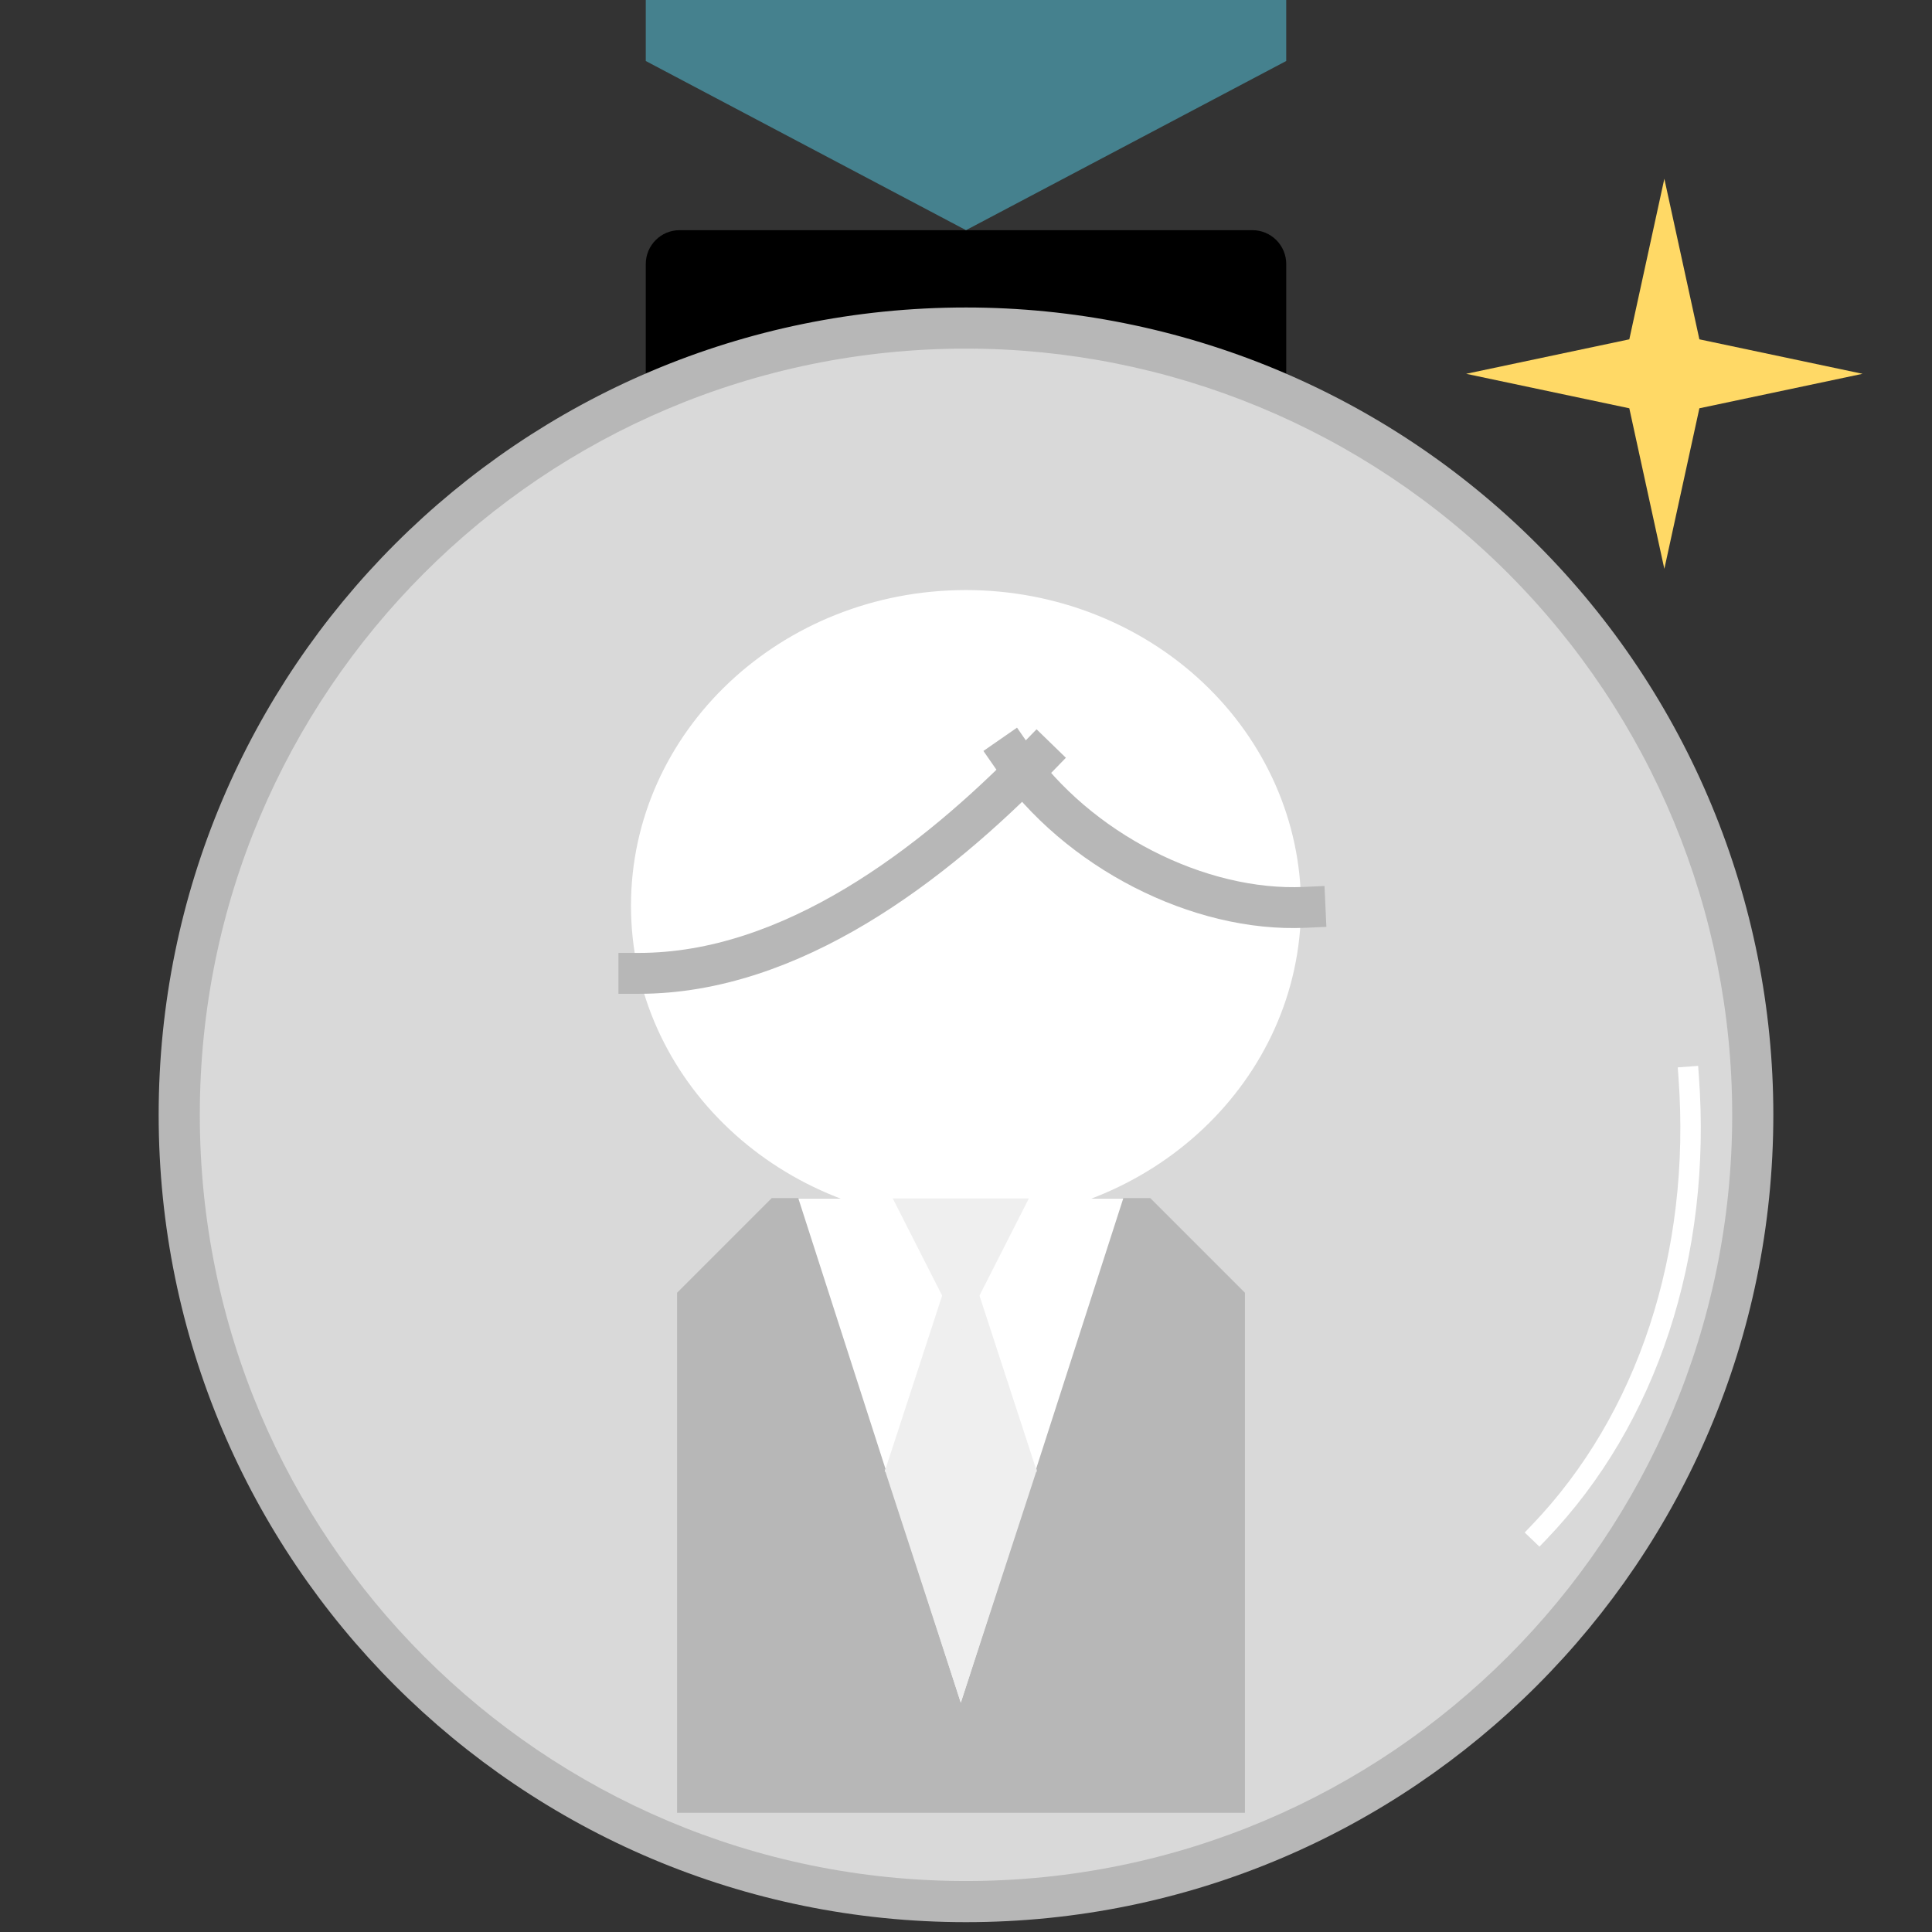 <?xml version="1.0" standalone="yes"?>

<svg version="1.1" viewBox="0.0 0.0 377.953 377.953" fill="none" stroke="none" stroke-linecap="square" stroke-miterlimit="10" xmlns="http://www.w3.org/2000/svg" xmlns:xlink="http://www.w3.org/1999/xlink"><rect x="0.0" y="0.0" width="377.953" height="377.953" fill="#333333" stroke="none"/><clipPath id="p.0"><path d="m0 0l377.953 0l0 377.953l-377.953 0l0 -377.953z" clip-rule="nonzero"></path></clipPath><g clip-path="url(#p.0)"><path fill="#000000" fill-opacity="0.0" d="m0 0l377.953 0l0 377.953l-377.953 0z" fill-rule="nonzero"></path><path fill="#000000" d="m126.332 51.647l0 0c0 -3.656 2.964 -6.62 6.62 -6.62l112.052 0c1.756 0 3.439 0.697 4.681 1.939c1.241 1.241 1.939 2.925 1.939 4.681l0 26.477c0 3.656 -2.964 6.62 -6.62 6.62l-112.052 0c-3.656 0 -6.62 -2.964 -6.62 -6.62z" fill-rule="nonzero"></path><path fill="#b7b7b7" d="m31.039 218.09l0 0c0 -87.226 70.711 -157.937 157.937 -157.937l0 0c41.887 0 82.059 16.64 111.678 46.259c29.619 29.619 46.259 69.791 46.259 111.678l0 0c0 87.226 -70.711 157.937 -157.937 157.937l0 0c-87.226 0 -157.937 -70.711 -157.937 -157.937z" fill-rule="nonzero"></path><path fill="#d9d9d9" d="m39.087 218.089l0 0c0 -82.782 67.108 -149.89 149.89 -149.89l0 0c39.753 0 77.878 15.792 105.988 43.902c28.11 28.11 43.902 66.235 43.902 105.988l0 0c0 82.782 -67.108 149.89 -149.89 149.89l0 0c-82.782 0 -149.89 -67.108 -149.89 -149.89z" fill-rule="nonzero"></path><path fill="#45818e" d="m126.331 -120.445l125.291 0l0 132.378l-62.646 33.094l-62.646 -33.094z" fill-rule="nonzero"></path><path fill="#000000" fill-opacity="0.0" d="m330.354 210.657l0 0c2.541 34.705 -8.067 67.007 -29.256 89.084l-82.266 -96.108z" fill-rule="nonzero"></path><path fill="#000000" fill-opacity="0.0" d="m330.354 210.657l0 0c2.541 34.705 -8.067 67.007 -29.256 89.084" fill-rule="nonzero"></path><path stroke="#ffffff" stroke-width="4.0" stroke-linejoin="round" stroke-linecap="butt" d="m330.354 210.657l0 0c2.541 34.705 -8.067 67.007 -29.256 89.084" fill-rule="nonzero"></path><path fill="#b7b7b7" d="m150.97 234.382l74.057 0l18.515 18.515l0 101.737l0 0l-111.087 0l0 0l0 -101.737z" fill-rule="nonzero"></path><path fill="#ffffff" d="m219.74 234.443l-31.78 98.646l-31.78 -98.646z" fill-rule="nonzero"></path><path fill="#efefef" d="m202.858 287.906l-29.795 0l14.898 -45.625z" fill-rule="nonzero"></path><path fill="#ffffff" d="m123.937 177.193l0 0c0 -33.833 29.119 -61.26 65.039 -61.26l0 0c17.25 0 33.793 6.454 45.99 17.943c12.197 11.488 19.05 27.07 19.05 43.317l0 0c0 33.833 -29.119 61.26 -65.039 61.26l0 0c-35.92 0 -65.039 -27.427 -65.039 -61.26z" fill-rule="nonzero"></path><path stroke="#ffffff" stroke-width="1.0" stroke-linejoin="round" stroke-linecap="butt" d="m123.937 177.193l0 0c0 -33.833 29.119 -61.26 65.039 -61.26l0 0c17.25 0 33.793 6.454 45.99 17.943c12.197 11.488 19.05 27.07 19.05 43.317l0 0c0 33.833 -29.119 61.26 -65.039 61.26l0 0c-35.92 0 -65.039 -27.427 -65.039 -61.26z" fill-rule="nonzero"></path><path fill="#efefef" d="m174.647 234.444l26.627 0l-13.314 26.199z" fill-rule="nonzero"></path><path fill="#efefef" d="m173.063 287.465l29.795 0l-14.898 45.625z" fill-rule="nonzero"></path><path fill="#000000" fill-opacity="0.0" d="m202.86 148.323c-20.323 20.914 -48.086 42.093 -77.873 42.093" fill-rule="evenodd"></path><path stroke="#b7b7b7" stroke-width="8.0" stroke-linejoin="round" stroke-linecap="butt" d="m202.86 148.323c-20.323 20.914 -48.086 42.093 -77.873 42.093" fill-rule="evenodd"></path><path fill="#000000" fill-opacity="0.0" d="m197.95 147.915c12.845 18.525 36.606 30.539 57.348 29.589" fill-rule="evenodd"></path><path stroke="#b7b7b7" stroke-width="8.0" stroke-linejoin="round" stroke-linecap="butt" d="m197.95 147.915c12.845 18.525 36.606 30.539 57.348 29.589" fill-rule="evenodd"></path><path fill="#ffd966" d="m286.82 73.127l31.918 -6.745l6.854 -31.412l6.854 31.412l31.918 6.745l-31.918 6.745l-6.854 31.412l-6.854 -31.412z" fill-rule="nonzero"></path></g></svg>

